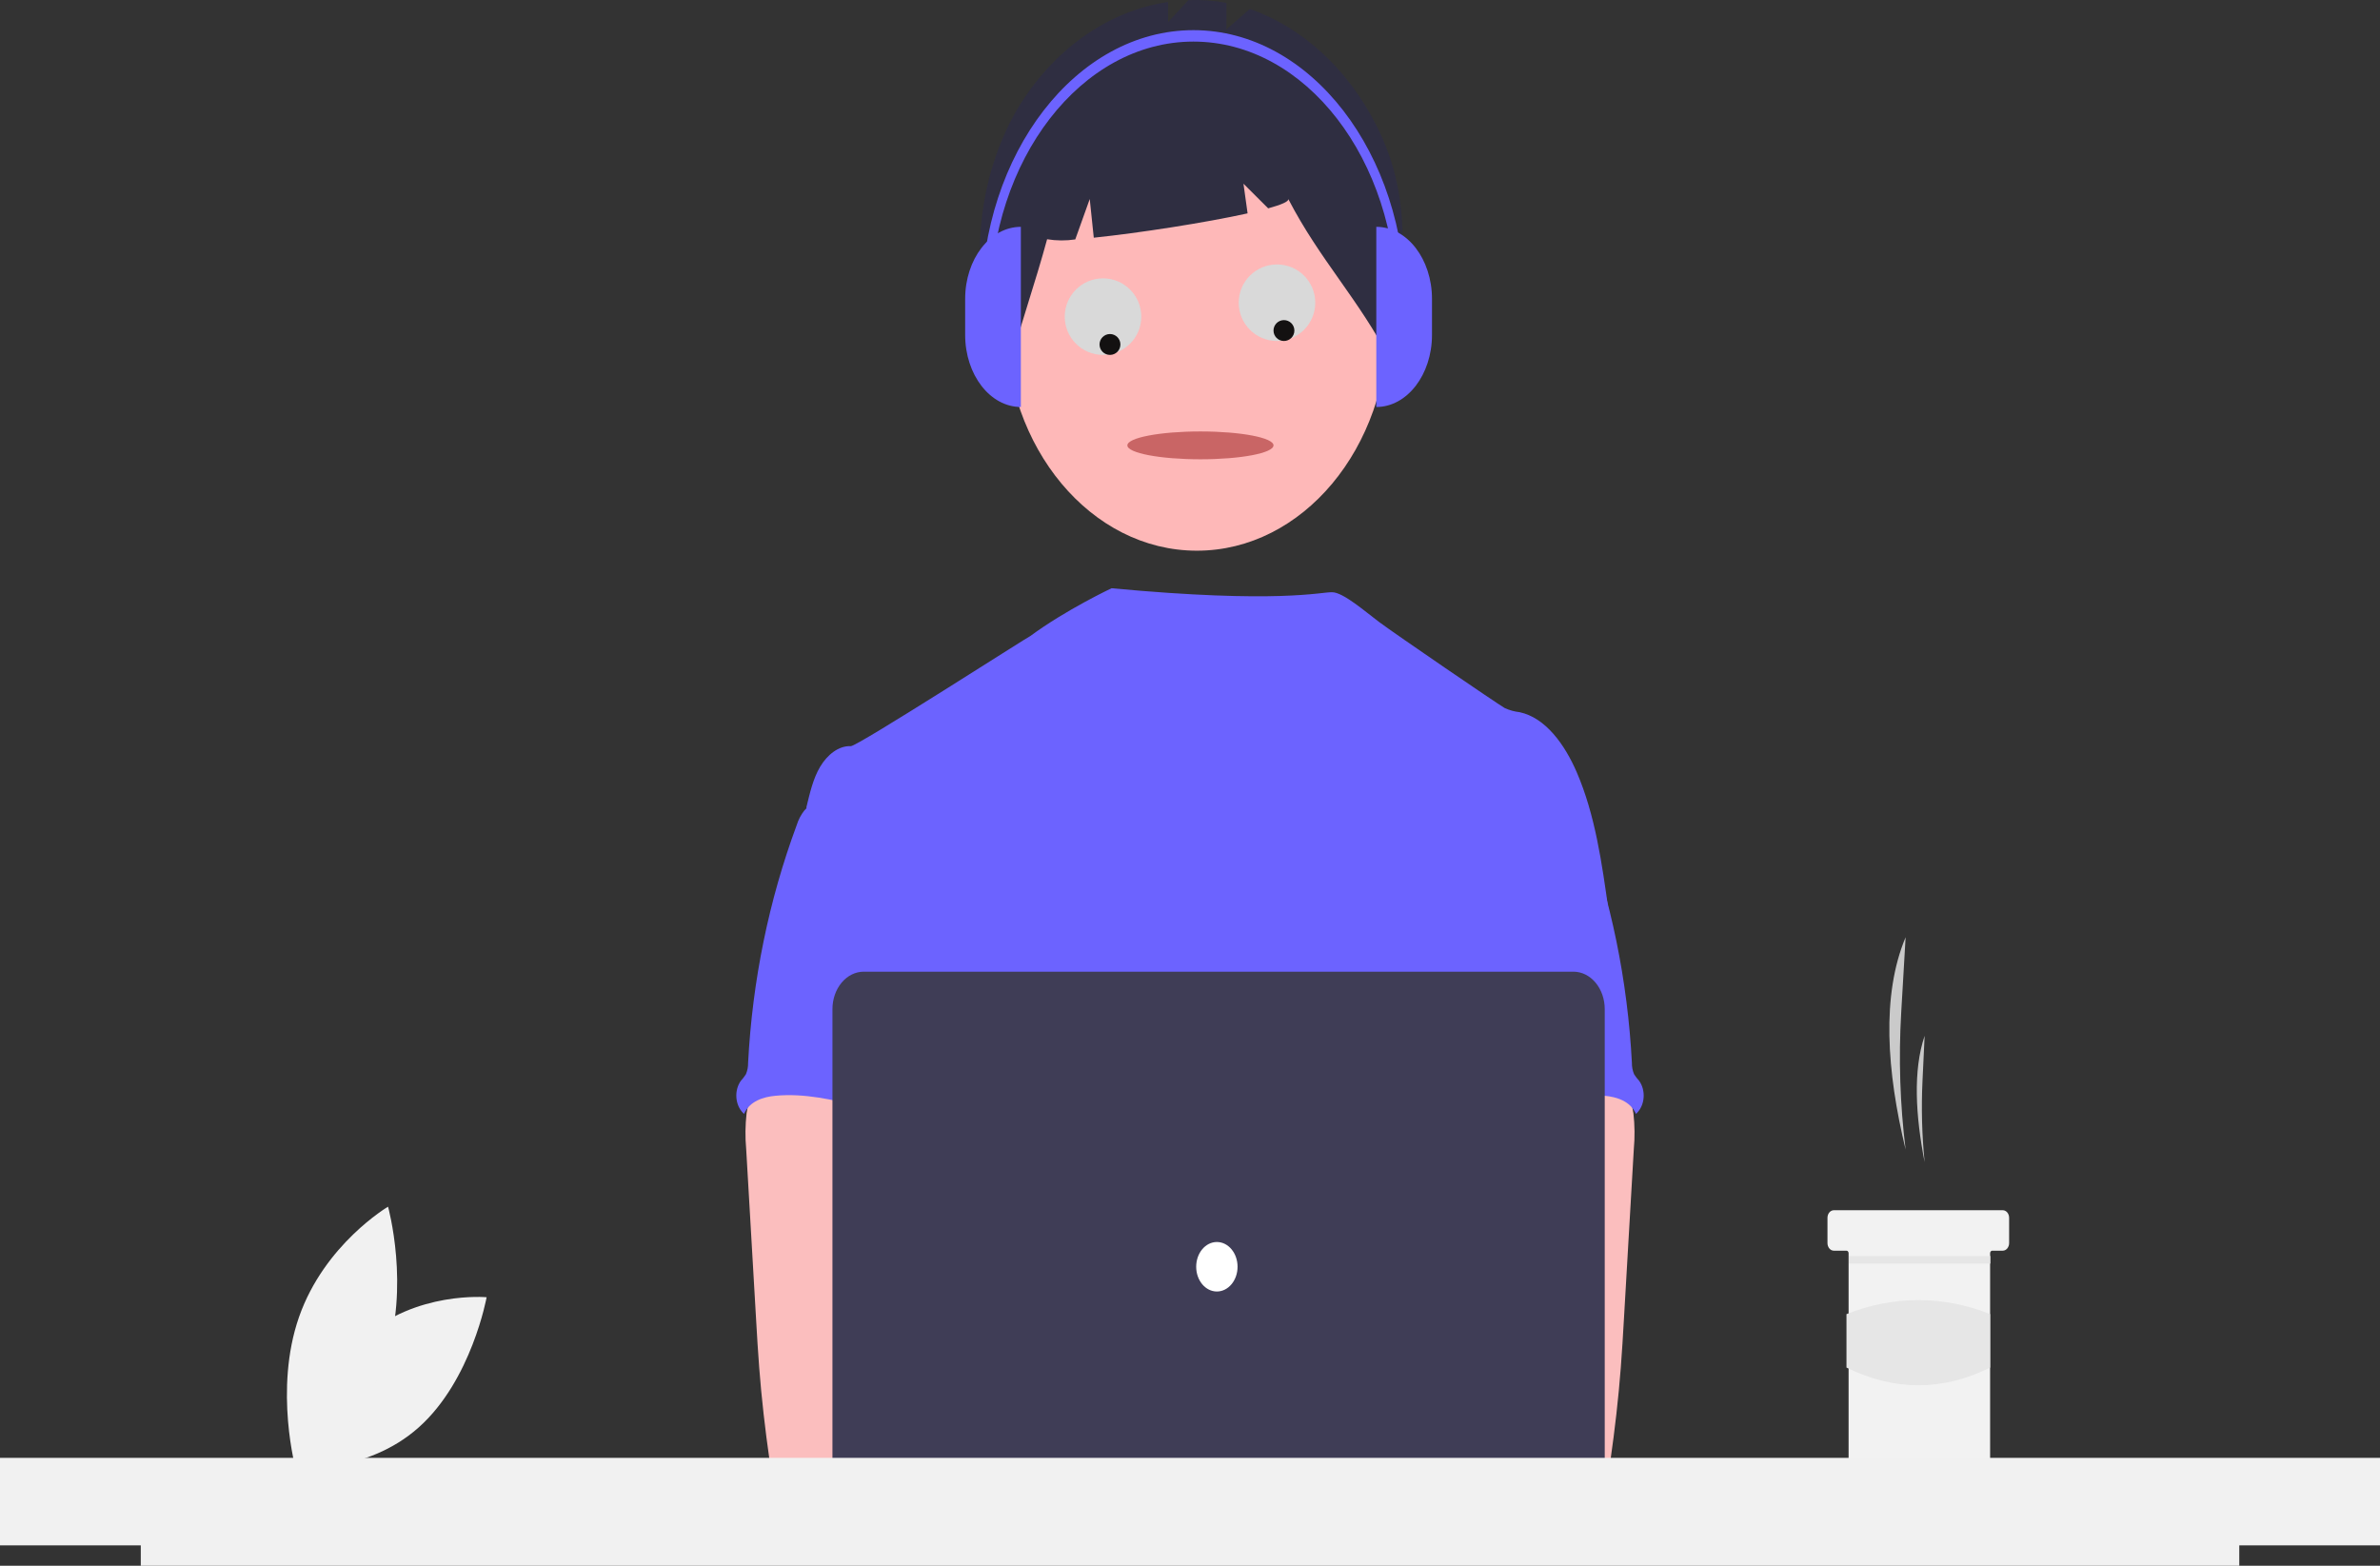 <svg width="342" height="225" viewBox="0 0 342 225" fill="none" xmlns="http://www.w3.org/2000/svg">
<rect x="0" y="0" width="342" height="225" fill="#333333" stroke="none"/>
<g id="coding 1" clip-path="url(#clip0_2_4)">
<g id="plant">
<path id="Vector" d="M52.171 192.253C44.576 199.028 42.424 210.949 42.424 210.949C42.424 210.949 52.585 211.885 60.179 205.11C67.773 198.335 69.926 186.414 69.926 186.414C69.926 186.414 59.765 185.478 52.171 192.253Z" fill="#F1F1F1"/>
<path id="Vector_2" d="M55.334 195.434C51.684 205.895 42.543 211.286 42.543 211.286C42.543 211.286 39.32 199.716 42.969 189.255C46.62 178.794 55.761 173.403 55.761 173.403C55.761 173.403 58.984 184.973 55.334 195.434Z" fill="#F1F1F1"/>
</g>
<g id="steam">
<path id="Vector_3" d="M273.833 165.193C273.026 158.688 272.813 152.097 273.197 145.537L273.833 134.679C270.33 143.022 271.121 154.002 273.833 165.193Z" fill="#CACACA"/>
<path id="Vector_4" d="M276.565 167.009C276.176 163.127 276.074 159.212 276.259 155.309L276.565 148.846C274.879 153.812 275.26 160.348 276.565 167.009Z" fill="#CACACA"/>
</g>
<path id="Vector_5" d="M288.707 175.002V178.634C288.706 178.923 288.609 179.199 288.439 179.403C288.268 179.607 288.038 179.723 287.796 179.724H286.279C286.239 179.724 286.199 179.733 286.162 179.751C286.126 179.77 286.092 179.796 286.064 179.83C286.036 179.864 286.013 179.904 285.998 179.948C285.983 179.992 285.975 180.04 285.975 180.087V209.874C285.974 210.163 285.878 210.439 285.707 210.643C285.537 210.847 285.306 210.963 285.065 210.964H266.55C266.308 210.964 266.077 210.849 265.906 210.645C265.735 210.44 265.639 210.163 265.639 209.874V180.087C265.639 179.991 265.607 179.899 265.55 179.831C265.493 179.763 265.416 179.724 265.335 179.724H263.514C263.273 179.724 263.041 179.609 262.871 179.405C262.7 179.2 262.604 178.923 262.604 178.634V175.002C262.604 174.859 262.627 174.717 262.673 174.584C262.718 174.452 262.785 174.332 262.87 174.231C262.955 174.129 263.055 174.049 263.166 173.994C263.276 173.94 263.395 173.912 263.514 173.912H287.796C288.038 173.913 288.269 174.028 288.44 174.232C288.61 174.436 288.706 174.713 288.707 175.002Z" fill="#F2F2F2"/>
<path id="Vector_6" d="M286.003 180.487H265.666V181.577H286.003V180.487Z" fill="#E6E6E6"/>
<path id="Vector_7" d="M285.975 196.523C279.17 199.893 272.291 199.93 265.335 196.523V188.845C272.032 186.154 279.279 186.154 285.975 188.845V196.523Z" fill="#E6E6E6"/>
<g id="body">
<path id="Vector_8" d="M231.146 130.868C230.2 124.058 229.224 117.117 226.579 110.982C224.841 106.964 222.082 103.134 218.363 102.34C217.63 102.262 216.91 102.062 216.223 101.747C215.133 101.119 200.488 91.113 198.16 89.37C196.162 87.874 193.007 85.104 191.416 85.104C189.815 85.062 183.679 86.772 159.726 84.531C159.726 84.531 153.146 87.635 148.055 91.398C147.977 91.338 123.194 107.265 122.263 107.223C120.5 107.134 118.861 108.485 117.85 110.187C116.839 111.888 116.365 113.995 115.869 116.031C121.282 130.458 126.235 144.904 131.648 159.331C131.902 159.874 132.036 160.485 132.04 161.108C131.931 161.754 131.701 162.361 131.366 162.885C128.711 167.988 128.796 174.408 129.086 180.406C129.376 186.405 129.735 192.741 127.495 198.117C126.886 199.594 126.093 200.945 125.514 202.421C124.157 205.764 123.667 216.457 124.459 220.049L223.763 223.454C221.628 216.43 231.146 130.868 231.146 130.868Z" fill="#6C63FF"/>
<path id="Path 1421" d="M107.285 159.97C107.087 161.686 107.067 163.424 107.226 165.145L108.649 189.608C108.783 191.913 108.914 194.213 109.095 196.513C109.436 200.976 109.947 205.404 110.58 209.826C110.594 210.453 110.816 211.049 111.196 211.481C111.577 211.913 112.086 212.147 112.61 212.131C118.875 213.718 125.349 213.654 131.743 213.222C141.5 212.57 166.462 211.337 167.987 208.966C169.512 206.595 168.624 202.76 166.635 200.843C164.646 198.926 131.705 194.252 131.705 194.252C132.027 191.199 132.998 188.324 133.919 185.426C135.573 180.286 137.119 174.976 137.148 169.47C137.178 163.963 135.444 158.173 131.675 155.018C128.575 152.428 124.583 151.948 120.804 152.055C118.056 152.149 113.306 151.361 110.795 152.647C108.808 153.695 107.656 157.642 107.285 159.97Z" fill="#FBBEBE"/>
<path id="Path 1430" d="M115.582 116.47C115.1 117.075 114.726 117.791 114.483 118.575C110.48 129.373 108.115 140.938 107.5 152.728C107.511 153.303 107.4 153.872 107.178 154.382C106.959 154.721 106.715 155.037 106.45 155.324C106.218 155.653 106.043 156.032 105.934 156.442C105.825 156.851 105.785 157.283 105.815 157.711C105.846 158.139 105.946 158.556 106.111 158.937C106.276 159.319 106.502 159.658 106.777 159.935C106.822 159.981 106.868 160.024 106.915 160.066C107.733 158.226 109.689 157.624 111.428 157.464C119.753 156.676 127.885 161.311 136.236 160.962C135.647 158.525 134.799 156.184 134.319 153.719C132.194 142.771 137.493 130.851 134.244 120.306C133.595 118.196 132.511 116.121 130.802 115.197C130.095 114.855 129.355 114.621 128.599 114.498C126.489 114.042 122.288 112.092 120.248 112.874C119.495 113.165 119.198 114.012 118.574 114.525C117.626 115.249 116.368 115.516 115.582 116.47Z" fill="#6C63FF"/>
<path id="Path 1421_2" d="M231.205 152.647C228.694 151.361 223.944 152.149 221.195 152.055C217.417 151.948 213.425 152.428 210.325 155.018C206.555 158.173 204.822 163.963 204.852 169.47C204.881 174.976 206.427 180.286 208.081 185.426C209.002 188.324 209.973 191.199 210.295 194.252C210.295 194.252 177.353 198.926 175.365 200.843C173.376 202.76 172.488 206.595 174.013 208.966C175.538 211.337 223.125 213.718 229.39 212.131C229.914 212.147 230.423 211.913 230.804 211.481C231.184 211.049 231.406 210.453 231.42 209.826C232.053 205.404 232.564 200.976 232.905 196.513C233.086 194.213 233.217 191.913 233.351 189.608L234.774 165.145C234.933 163.424 234.913 161.686 234.715 159.97C234.344 157.642 233.192 153.695 231.205 152.647Z" fill="#FBBEBE"/>
<path id="Path 1430_2" d="M223.426 114.525C222.802 114.012 222.505 113.165 221.752 112.875C219.712 112.092 215.511 114.042 213.401 114.499C212.645 114.621 211.905 114.855 211.198 115.197C209.489 116.121 208.405 118.196 207.756 120.306C204.507 130.851 209.806 142.771 207.681 153.719C207.201 156.184 206.353 158.525 205.764 160.962C214.115 161.311 222.247 156.676 230.572 157.464C232.311 157.624 234.267 158.226 235.085 160.066C235.132 160.024 235.178 159.981 235.223 159.935C235.498 159.658 235.724 159.319 235.889 158.937C236.054 158.556 236.154 158.139 236.185 157.711C236.215 157.283 236.175 156.852 236.066 156.442C235.957 156.033 235.782 155.653 235.55 155.324C235.285 155.037 235.041 154.721 234.822 154.382C234.6 153.872 234.489 153.303 234.5 152.728C233.885 140.938 231.52 129.373 227.517 118.575C227.274 117.791 226.9 117.075 226.418 116.47C225.632 115.516 224.374 115.249 223.426 114.525Z" fill="#6C63FF"/>
</g>
<path id="Vector_9" d="M163.841 213.3C167.941 213.3 171.265 209.322 171.265 204.415C171.265 199.508 167.941 195.53 163.841 195.53C159.741 195.53 156.417 199.508 156.417 204.415C156.417 209.322 159.741 213.3 163.841 213.3Z" fill="#FBBEBE"/>
<path id="Vector_10" d="M180.28 213.3C184.38 213.3 187.704 209.322 187.704 204.415C187.704 199.508 184.38 195.53 180.28 195.53C176.18 195.53 172.856 199.508 172.856 204.415C172.856 209.322 176.18 213.3 180.28 213.3Z" fill="#FBBEBE"/>
<path id="Vector_11" d="M226.106 224.436H124.112C122.922 224.434 121.78 223.867 120.938 222.859C120.096 221.852 119.622 220.485 119.621 219.06V145.008C119.622 143.582 120.096 142.216 120.938 141.209C121.78 140.201 122.922 139.634 124.112 139.632H226.106C227.297 139.634 228.438 140.201 229.28 141.209C230.122 142.216 230.596 143.582 230.597 145.008V219.06C230.596 220.485 230.122 221.852 229.28 222.859C228.438 223.867 227.297 224.434 226.106 224.436Z" fill="#3F3D56"/>
<path id="Ellipse 263" d="M174.862 185.59C176.503 185.59 177.834 183.998 177.834 182.034C177.834 180.07 176.503 178.477 174.862 178.477C173.221 178.477 171.89 180.07 171.89 182.034C171.89 183.998 173.221 185.59 174.862 185.59Z" fill="white"/>
<path id="Vector_12" d="M342 209.499H0V222.076H20.229V225H321.779V222.076H342V209.499Z" fill="#F1F1F1"/>
<g id="head">
<path id="Ellipse 276" d="M171.988 79.135C187.179 79.135 199.494 64.397 199.494 46.216C199.494 28.035 187.179 13.297 171.988 13.297C156.796 13.297 144.482 28.035 144.482 46.216C144.482 64.397 156.796 79.135 171.988 79.135Z" fill="#FEB8B8"/>
<path id="Path 1461" d="M197.679 17.817C193.566 9.824 187.129 3.935 179.606 1.283L176.229 4.232V0.403C174.423 0.072 172.594 -0.056 170.767 0.022L167.854 3.177V0.284C163.541 0.926 159.385 2.63 155.649 5.289C151.913 7.949 148.679 11.505 146.149 15.736C139.822 26.651 138.754 41.837 144.977 52.84C146.685 46.558 148.758 40.663 150.467 34.38C151.809 34.599 153.17 34.607 154.514 34.404L156.593 28.6L157.173 34.158C163.615 33.487 173.17 32.012 179.276 30.661L178.682 26.397L182.235 29.94C184.106 29.424 185.217 28.957 185.125 28.599C189.667 37.362 195.226 42.959 199.767 51.722C201.492 39.366 203.477 29.092 197.679 17.817Z" fill="#2F2E41"/>
<path id="Vector_13" d="M146.694 58.486C142.274 58.486 138.691 53.849 138.691 48.13V42.953C138.691 37.233 142.274 32.597 146.694 32.597L146.694 58.486Z" fill="#6C63FF"/>
<path id="Vector_14" d="M197.772 32.597C202.191 32.597 205.774 37.234 205.774 42.953V48.13C205.774 53.849 202.191 58.486 197.772 58.486V32.597Z" fill="#6C63FF"/>
<circle id="Ellipse 277" cx="158.5" cy="45.5" r="5.5" fill="#D9D9D9"/>
<path id="Vector_15" d="M201.965 43.766H200.696C200.696 22.929 187.595 5.977 171.492 5.977C155.39 5.977 142.289 22.929 142.289 43.766H141.019C141.019 22.023 154.689 4.334 171.492 4.334C188.295 4.334 201.965 22.023 201.965 43.766Z" fill="#6C63FF"/>
<ellipse id="Ellipse 281" cx="172.5" cy="64" rx="10.5" ry="2" fill="#C96565"/>
<circle id="Ellipse 278" cx="183.5" cy="43.5" r="5.5" fill="#D9D9D9"/>
</g>
<g id="eyes">
<circle id="Ellipse 279" cx="159.5" cy="49.5" r="1.5" fill="#131111"/>
<circle id="Ellipse 280" cx="184.5" cy="47.5" r="1.5" fill="#131111"/>
</g>
</g>
<defs>
<clipPath id="clip0_2_4">
<rect width="342" height="225" fill="white"/>
</clipPath>
</defs>
</svg>
